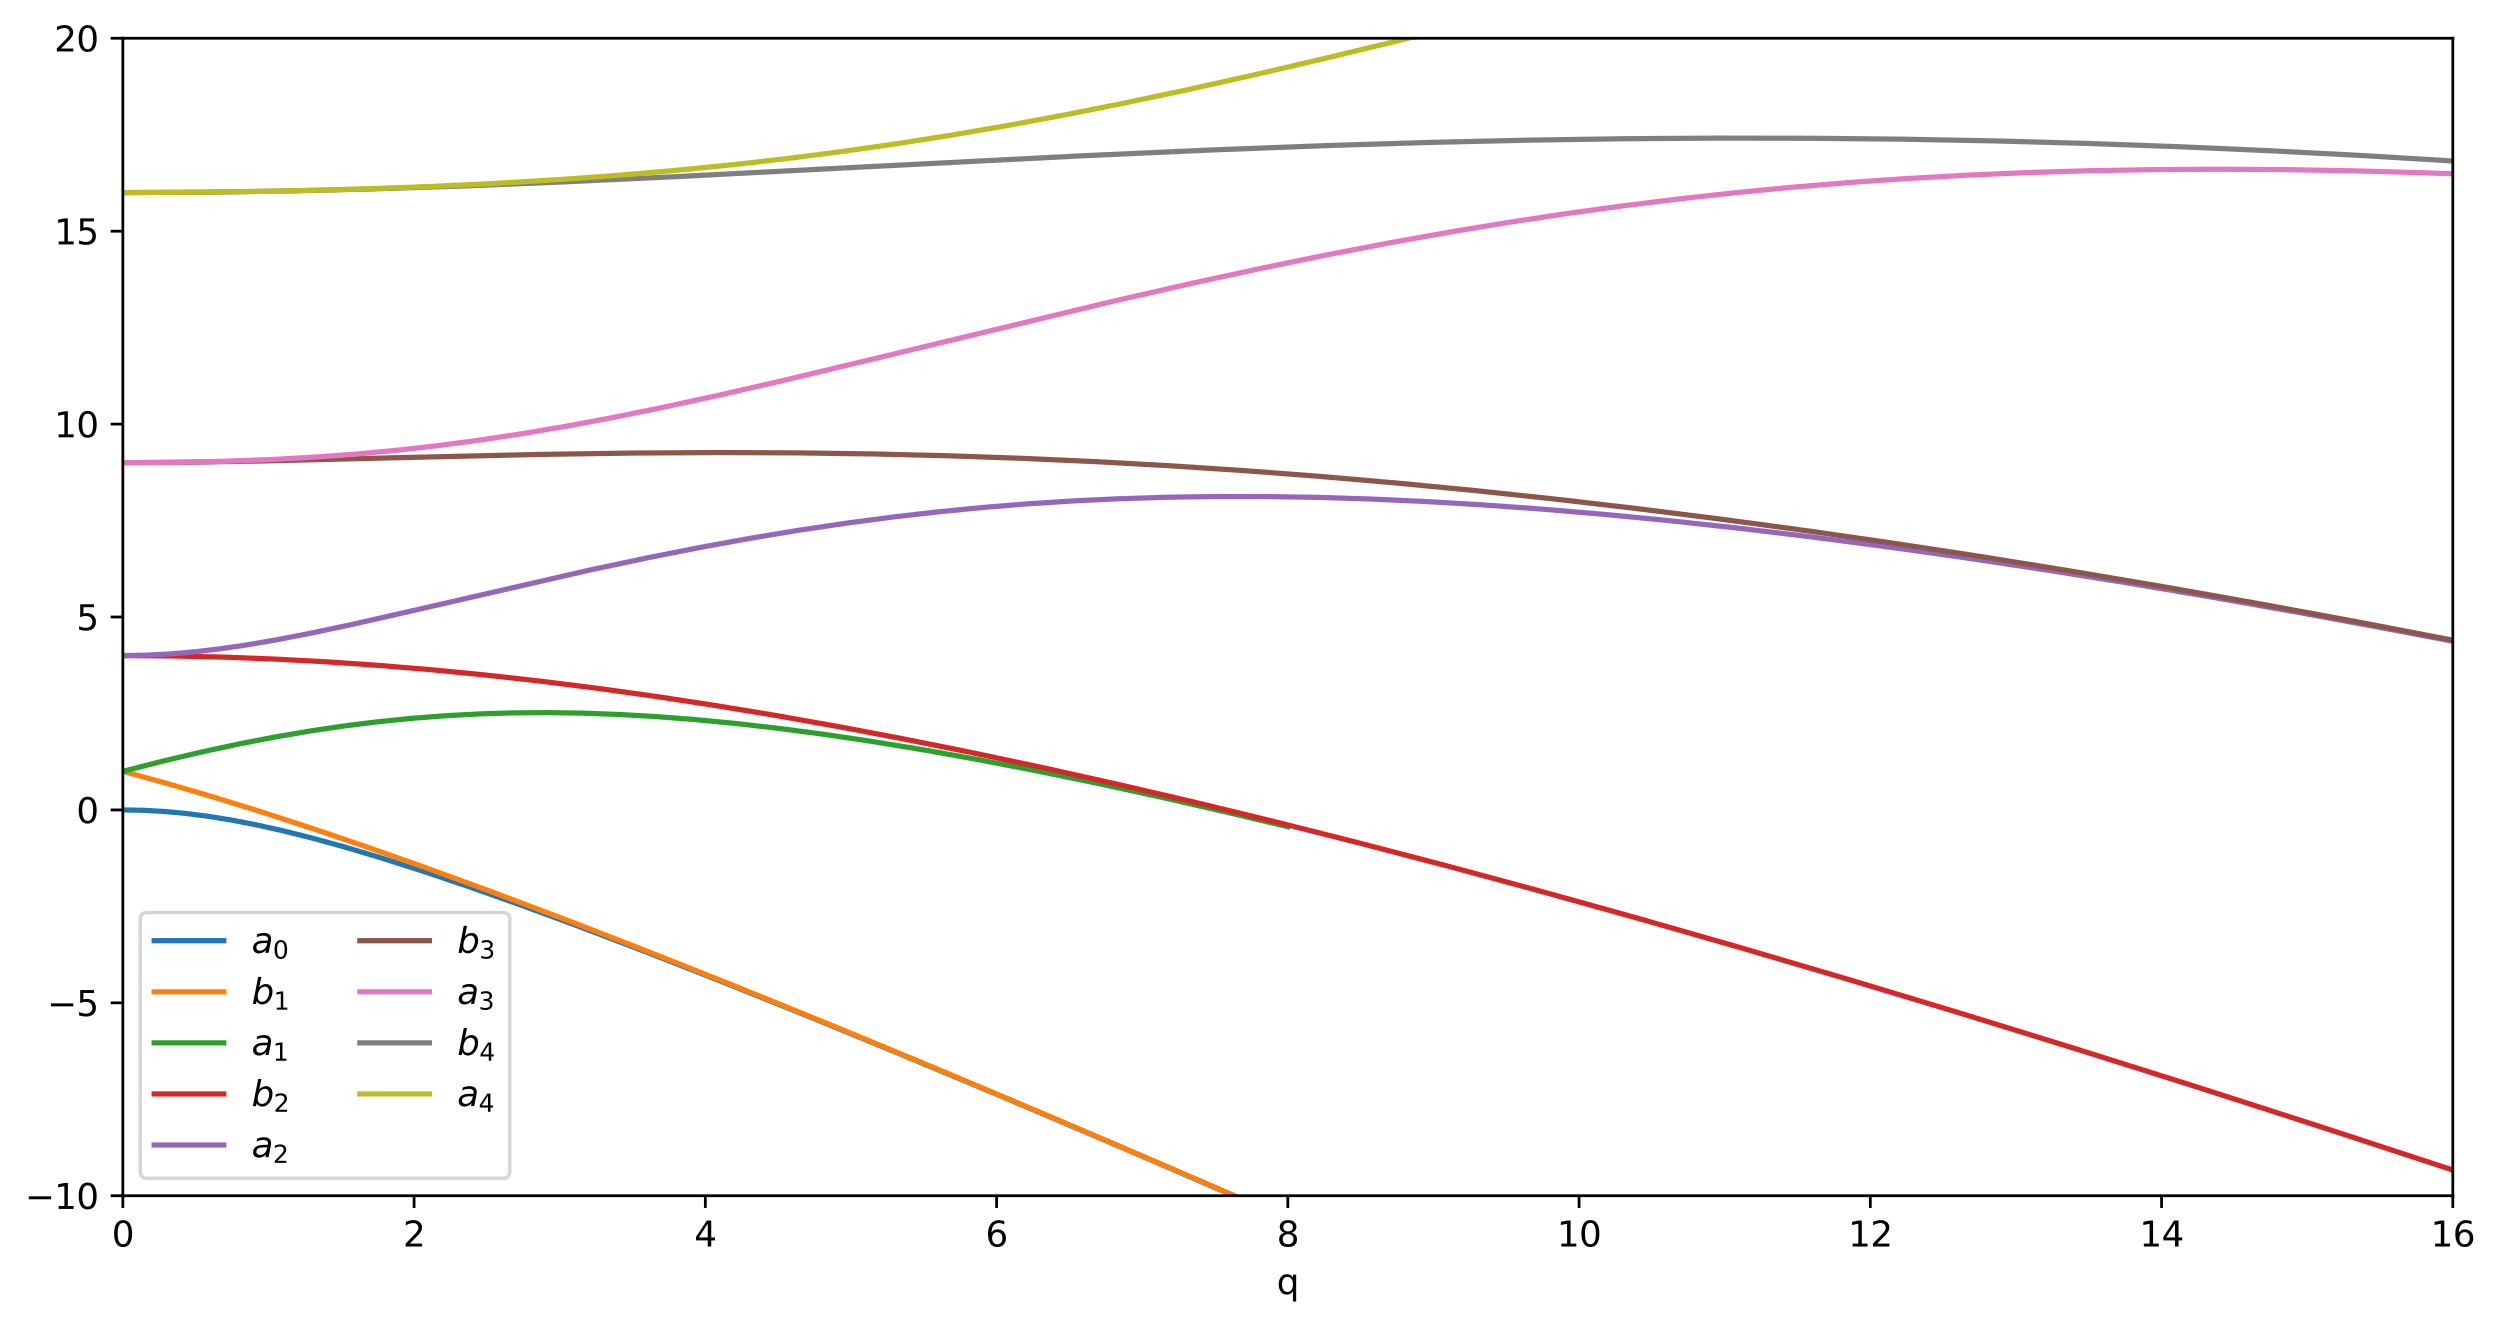 <?xml version="1.0" encoding="utf-8" standalone="no"?>
<!DOCTYPE svg PUBLIC "-//W3C//DTD SVG 1.1//EN"
  "http://www.w3.org/Graphics/SVG/1.1/DTD/svg11.dtd">
<svg xmlns:xlink="http://www.w3.org/1999/xlink" width="718.467pt" height="381.195pt" viewBox="0 0 718.467 381.195" xmlns="http://www.w3.org/2000/svg" version="1.1">
 <defs>
  <style type="text/css">*{stroke-linejoin: round; stroke-linecap: butt}</style>
 </defs>
 <g id="figure_1">
  <g id="patch_1">
   <path d="M 0 381.195 
L 718.467 381.195 
L 718.467 0 
L 0 0 
z
" style="fill: #ffffff"/>
  </g>
  <g id="axes_1">
   <g id="patch_2">
    <path d="M 35.305 343.639 
L 704.905 343.639 
L 704.905 10.999 
L 35.305 10.999 
z
" style="fill: #ffffff"/>
   </g>
   <g id="matplotlib.axis_1">
    <g id="xtick_1">
     <g id="line2d_1">
      <defs>
       <path id="m588dc293c4" d="M 0 0 
L 0 3.5 
" style="stroke: #000000; stroke-width: 0.8"/>
      </defs>
      <g>
       <use xlink:href="#m588dc293c4" x="35.305" y="343.639" style="stroke: #000000; stroke-width: 0.8"/>
      </g>
     </g>
     <g id="text_1">
      <!-- 0 -->
      <g transform="translate(32.123 358.238)scale(0.1 -0.1)">
       <defs>
        <path id="DejaVuSans-30" d="M 2034 4250 
Q 1547 4250 1301 3770 
Q 1056 3291 1056 2328 
Q 1056 1369 1301 889 
Q 1547 409 2034 409 
Q 2525 409 2770 889 
Q 3016 1369 3016 2328 
Q 3016 3291 2770 3770 
Q 2525 4250 2034 4250 
z
M 2034 4750 
Q 2819 4750 3233 4129 
Q 3647 3509 3647 2328 
Q 3647 1150 3233 529 
Q 2819 -91 2034 -91 
Q 1250 -91 836 529 
Q 422 1150 422 2328 
Q 422 3509 836 4129 
Q 1250 4750 2034 4750 
z
" transform="scale(0.016)"/>
       </defs>
       <use xlink:href="#DejaVuSans-30"/>
      </g>
     </g>
    </g>
    <g id="xtick_2">
     <g id="line2d_2">
      <g>
       <use xlink:href="#m588dc293c4" x="119.005" y="343.639" style="stroke: #000000; stroke-width: 0.8"/>
      </g>
     </g>
     <g id="text_2">
      <!-- 2 -->
      <g transform="translate(115.823 358.238)scale(0.1 -0.1)">
       <defs>
        <path id="DejaVuSans-32" d="M 1228 531 
L 3431 531 
L 3431 0 
L 469 0 
L 469 531 
Q 828 903 1448 1529 
Q 2069 2156 2228 2338 
Q 2531 2678 2651 2914 
Q 2772 3150 2772 3378 
Q 2772 3750 2511 3984 
Q 2250 4219 1831 4219 
Q 1534 4219 1204 4116 
Q 875 4013 500 3803 
L 500 4441 
Q 881 4594 1212 4672 
Q 1544 4750 1819 4750 
Q 2544 4750 2975 4387 
Q 3406 4025 3406 3419 
Q 3406 3131 3298 2873 
Q 3191 2616 2906 2266 
Q 2828 2175 2409 1742 
Q 1991 1309 1228 531 
z
" transform="scale(0.016)"/>
       </defs>
       <use xlink:href="#DejaVuSans-32"/>
      </g>
     </g>
    </g>
    <g id="xtick_3">
     <g id="line2d_3">
      <g>
       <use xlink:href="#m588dc293c4" x="202.705" y="343.639" style="stroke: #000000; stroke-width: 0.8"/>
      </g>
     </g>
     <g id="text_3">
      <!-- 4 -->
      <g transform="translate(199.523 358.238)scale(0.1 -0.1)">
       <defs>
        <path id="DejaVuSans-34" d="M 2419 4116 
L 825 1625 
L 2419 1625 
L 2419 4116 
z
M 2253 4666 
L 3047 4666 
L 3047 1625 
L 3713 1625 
L 3713 1100 
L 3047 1100 
L 3047 0 
L 2419 0 
L 2419 1100 
L 313 1100 
L 313 1709 
L 2253 4666 
z
" transform="scale(0.016)"/>
       </defs>
       <use xlink:href="#DejaVuSans-34"/>
      </g>
     </g>
    </g>
    <g id="xtick_4">
     <g id="line2d_4">
      <g>
       <use xlink:href="#m588dc293c4" x="286.405" y="343.639" style="stroke: #000000; stroke-width: 0.8"/>
      </g>
     </g>
     <g id="text_4">
      <!-- 6 -->
      <g transform="translate(283.223 358.238)scale(0.1 -0.1)">
       <defs>
        <path id="DejaVuSans-36" d="M 2113 2584 
Q 1688 2584 1439 2293 
Q 1191 2003 1191 1497 
Q 1191 994 1439 701 
Q 1688 409 2113 409 
Q 2538 409 2786 701 
Q 3034 994 3034 1497 
Q 3034 2003 2786 2293 
Q 2538 2584 2113 2584 
z
M 3366 4563 
L 3366 3988 
Q 3128 4100 2886 4159 
Q 2644 4219 2406 4219 
Q 1781 4219 1451 3797 
Q 1122 3375 1075 2522 
Q 1259 2794 1537 2939 
Q 1816 3084 2150 3084 
Q 2853 3084 3261 2657 
Q 3669 2231 3669 1497 
Q 3669 778 3244 343 
Q 2819 -91 2113 -91 
Q 1303 -91 875 529 
Q 447 1150 447 2328 
Q 447 3434 972 4092 
Q 1497 4750 2381 4750 
Q 2619 4750 2861 4703 
Q 3103 4656 3366 4563 
z
" transform="scale(0.016)"/>
       </defs>
       <use xlink:href="#DejaVuSans-36"/>
      </g>
     </g>
    </g>
    <g id="xtick_5">
     <g id="line2d_5">
      <g>
       <use xlink:href="#m588dc293c4" x="370.105" y="343.639" style="stroke: #000000; stroke-width: 0.8"/>
      </g>
     </g>
     <g id="text_5">
      <!-- 8 -->
      <g transform="translate(366.923 358.238)scale(0.1 -0.1)">
       <defs>
        <path id="DejaVuSans-38" d="M 2034 2216 
Q 1584 2216 1326 1975 
Q 1069 1734 1069 1313 
Q 1069 891 1326 650 
Q 1584 409 2034 409 
Q 2484 409 2743 651 
Q 3003 894 3003 1313 
Q 3003 1734 2745 1975 
Q 2488 2216 2034 2216 
z
M 1403 2484 
Q 997 2584 770 2862 
Q 544 3141 544 3541 
Q 544 4100 942 4425 
Q 1341 4750 2034 4750 
Q 2731 4750 3128 4425 
Q 3525 4100 3525 3541 
Q 3525 3141 3298 2862 
Q 3072 2584 2669 2484 
Q 3125 2378 3379 2068 
Q 3634 1759 3634 1313 
Q 3634 634 3220 271 
Q 2806 -91 2034 -91 
Q 1263 -91 848 271 
Q 434 634 434 1313 
Q 434 1759 690 2068 
Q 947 2378 1403 2484 
z
M 1172 3481 
Q 1172 3119 1398 2916 
Q 1625 2713 2034 2713 
Q 2441 2713 2670 2916 
Q 2900 3119 2900 3481 
Q 2900 3844 2670 4047 
Q 2441 4250 2034 4250 
Q 1625 4250 1398 4047 
Q 1172 3844 1172 3481 
z
" transform="scale(0.016)"/>
       </defs>
       <use xlink:href="#DejaVuSans-38"/>
      </g>
     </g>
    </g>
    <g id="xtick_6">
     <g id="line2d_6">
      <g>
       <use xlink:href="#m588dc293c4" x="453.805" y="343.639" style="stroke: #000000; stroke-width: 0.8"/>
      </g>
     </g>
     <g id="text_6">
      <!-- 10 -->
      <g transform="translate(447.442 358.238)scale(0.1 -0.1)">
       <defs>
        <path id="DejaVuSans-31" d="M 794 531 
L 1825 531 
L 1825 4091 
L 703 3866 
L 703 4441 
L 1819 4666 
L 2450 4666 
L 2450 531 
L 3481 531 
L 3481 0 
L 794 0 
L 794 531 
z
" transform="scale(0.016)"/>
       </defs>
       <use xlink:href="#DejaVuSans-31"/>
       <use xlink:href="#DejaVuSans-30" x="63.623"/>
      </g>
     </g>
    </g>
    <g id="xtick_7">
     <g id="line2d_7">
      <g>
       <use xlink:href="#m588dc293c4" x="537.505" y="343.639" style="stroke: #000000; stroke-width: 0.8"/>
      </g>
     </g>
     <g id="text_7">
      <!-- 12 -->
      <g transform="translate(531.142 358.238)scale(0.1 -0.1)">
       <use xlink:href="#DejaVuSans-31"/>
       <use xlink:href="#DejaVuSans-32" x="63.623"/>
      </g>
     </g>
    </g>
    <g id="xtick_8">
     <g id="line2d_8">
      <g>
       <use xlink:href="#m588dc293c4" x="621.205" y="343.639" style="stroke: #000000; stroke-width: 0.8"/>
      </g>
     </g>
     <g id="text_8">
      <!-- 14 -->
      <g transform="translate(614.842 358.238)scale(0.1 -0.1)">
       <use xlink:href="#DejaVuSans-31"/>
       <use xlink:href="#DejaVuSans-34" x="63.623"/>
      </g>
     </g>
    </g>
    <g id="xtick_9">
     <g id="line2d_9">
      <g>
       <use xlink:href="#m588dc293c4" x="704.905" y="343.639" style="stroke: #000000; stroke-width: 0.8"/>
      </g>
     </g>
     <g id="text_9">
      <!-- 16 -->
      <g transform="translate(698.542 358.238)scale(0.1 -0.1)">
       <use xlink:href="#DejaVuSans-31"/>
       <use xlink:href="#DejaVuSans-36" x="63.623"/>
      </g>
     </g>
    </g>
    <g id="text_10">
     <!-- q -->
     <g transform="translate(366.93 371.916)scale(0.1 -0.1)">
      <defs>
       <path id="DejaVuSans-71" d="M 947 1747 
Q 947 1113 1208 752 
Q 1469 391 1925 391 
Q 2381 391 2643 752 
Q 2906 1113 2906 1747 
Q 2906 2381 2643 2742 
Q 2381 3103 1925 3103 
Q 1469 3103 1208 2742 
Q 947 2381 947 1747 
z
M 2906 525 
Q 2725 213 2448 61 
Q 2172 -91 1784 -91 
Q 1150 -91 751 415 
Q 353 922 353 1747 
Q 353 2572 751 3078 
Q 1150 3584 1784 3584 
Q 2172 3584 2448 3432 
Q 2725 3281 2906 2969 
L 2906 3500 
L 3481 3500 
L 3481 -1331 
L 2906 -1331 
L 2906 525 
z
" transform="scale(0.016)"/>
      </defs>
      <use xlink:href="#DejaVuSans-71"/>
     </g>
    </g>
   </g>
   <g id="matplotlib.axis_2">
    <g id="ytick_1">
     <g id="line2d_10">
      <defs>
       <path id="m5a17f5d104" d="M 0 0 
L -3.5 0 
" style="stroke: #000000; stroke-width: 0.8"/>
      </defs>
      <g>
       <use xlink:href="#m5a17f5d104" x="35.305" y="343.639" style="stroke: #000000; stroke-width: 0.8"/>
      </g>
     </g>
     <g id="text_11">
      <!-- −10 -->
      <g transform="translate(7.2 347.438)scale(0.1 -0.1)">
       <defs>
        <path id="DejaVuSans-2212" d="M 678 2272 
L 4684 2272 
L 4684 1741 
L 678 1741 
L 678 2272 
z
" transform="scale(0.016)"/>
       </defs>
       <use xlink:href="#DejaVuSans-2212"/>
       <use xlink:href="#DejaVuSans-31" x="83.789"/>
       <use xlink:href="#DejaVuSans-30" x="147.412"/>
      </g>
     </g>
    </g>
    <g id="ytick_2">
     <g id="line2d_11">
      <g>
       <use xlink:href="#m5a17f5d104" x="35.305" y="288.199" style="stroke: #000000; stroke-width: 0.8"/>
      </g>
     </g>
     <g id="text_12">
      <!-- −5 -->
      <g transform="translate(13.562 291.998)scale(0.1 -0.1)">
       <defs>
        <path id="DejaVuSans-35" d="M 691 4666 
L 3169 4666 
L 3169 4134 
L 1269 4134 
L 1269 2991 
Q 1406 3038 1543 3061 
Q 1681 3084 1819 3084 
Q 2600 3084 3056 2656 
Q 3513 2228 3513 1497 
Q 3513 744 3044 326 
Q 2575 -91 1722 -91 
Q 1428 -91 1123 -41 
Q 819 9 494 109 
L 494 744 
Q 775 591 1075 516 
Q 1375 441 1709 441 
Q 2250 441 2565 725 
Q 2881 1009 2881 1497 
Q 2881 1984 2565 2268 
Q 2250 2553 1709 2553 
Q 1456 2553 1204 2497 
Q 953 2441 691 2322 
L 691 4666 
z
" transform="scale(0.016)"/>
       </defs>
       <use xlink:href="#DejaVuSans-2212"/>
       <use xlink:href="#DejaVuSans-35" x="83.789"/>
      </g>
     </g>
    </g>
    <g id="ytick_3">
     <g id="line2d_12">
      <g>
       <use xlink:href="#m5a17f5d104" x="35.305" y="232.759" style="stroke: #000000; stroke-width: 0.8"/>
      </g>
     </g>
     <g id="text_13">
      <!-- 0 -->
      <g transform="translate(21.942 236.558)scale(0.1 -0.1)">
       <use xlink:href="#DejaVuSans-30"/>
      </g>
     </g>
    </g>
    <g id="ytick_4">
     <g id="line2d_13">
      <g>
       <use xlink:href="#m5a17f5d104" x="35.305" y="177.319" style="stroke: #000000; stroke-width: 0.8"/>
      </g>
     </g>
     <g id="text_14">
      <!-- 5 -->
      <g transform="translate(21.942 181.118)scale(0.1 -0.1)">
       <use xlink:href="#DejaVuSans-35"/>
      </g>
     </g>
    </g>
    <g id="ytick_5">
     <g id="line2d_14">
      <g>
       <use xlink:href="#m5a17f5d104" x="35.305" y="121.879" style="stroke: #000000; stroke-width: 0.8"/>
      </g>
     </g>
     <g id="text_15">
      <!-- 10 -->
      <g transform="translate(15.58 125.678)scale(0.1 -0.1)">
       <use xlink:href="#DejaVuSans-31"/>
       <use xlink:href="#DejaVuSans-30" x="63.623"/>
      </g>
     </g>
    </g>
    <g id="ytick_6">
     <g id="line2d_15">
      <g>
       <use xlink:href="#m5a17f5d104" x="35.305" y="66.439" style="stroke: #000000; stroke-width: 0.8"/>
      </g>
     </g>
     <g id="text_16">
      <!-- 15 -->
      <g transform="translate(15.58 70.238)scale(0.1 -0.1)">
       <use xlink:href="#DejaVuSans-31"/>
       <use xlink:href="#DejaVuSans-35" x="63.623"/>
      </g>
     </g>
    </g>
    <g id="ytick_7">
     <g id="line2d_16">
      <g>
       <use xlink:href="#m5a17f5d104" x="35.305" y="10.999" style="stroke: #000000; stroke-width: 0.8"/>
      </g>
     </g>
     <g id="text_17">
      <!-- 20 -->
      <g transform="translate(15.58 14.798)scale(0.1 -0.1)">
       <use xlink:href="#DejaVuSans-32"/>
       <use xlink:href="#DejaVuSans-30" x="63.623"/>
      </g>
     </g>
    </g>
   </g>
   <g id="line2d_17">
    <path d="M 35.305 232.759 
L 41.241 232.871 
L 47.238 233.206 
L 53.389 233.774 
L 59.775 234.589 
L 66.498 235.673 
L 73.671 237.057 
L 81.405 238.78 
L 89.845 240.891 
L 99.153 243.453 
L 109.503 246.537 
L 121.109 250.232 
L 134.198 254.638 
L 149.023 259.867 
L 165.851 266.044 
L 184.947 273.296 
L 206.577 281.752 
L 230.996 291.542 
L 258.42 302.781 
L 289.071 315.588 
L 323.166 330.078 
L 360.899 346.36 
L 370.105 350.367 
L 370.105 350.367 
" clip-path="url(#pb161222ac8)" style="fill: none; stroke: #1f77b4; stroke-width: 1.5; stroke-linecap: square"/>
   </g>
   <g id="line2d_18">
    <path d="M 35.305 221.671 
L 47.586 225.04 
L 60.633 228.852 
L 74.58 233.162 
L 89.558 238.026 
L 105.732 243.515 
L 123.276 249.707 
L 142.372 256.687 
L 163.235 264.552 
L 186.071 273.403 
L 211.124 283.355 
L 238.639 294.528 
L 268.872 307.049 
L 302.078 321.046 
L 338.523 336.652 
L 370.105 350.352 
L 370.105 350.352 
" clip-path="url(#pb161222ac8)" style="fill: none; stroke: #ff7f0e; stroke-width: 1.5; stroke-linecap: square"/>
   </g>
   <g id="line2d_19">
    <path d="M 35.305 221.671 
L 47.147 218.649 
L 58.396 216.005 
L 69.155 213.703 
L 79.515 211.712 
L 89.558 210.007 
L 99.367 208.567 
L 109.012 207.375 
L 118.565 206.417 
L 128.098 205.685 
L 137.672 205.173 
L 147.347 204.878 
L 157.197 204.801 
L 167.281 204.946 
L 177.672 205.318 
L 188.441 205.927 
L 199.65 206.786 
L 211.379 207.909 
L 223.711 209.315 
L 236.718 211.024 
L 250.481 213.059 
L 265.081 215.444 
L 280.601 218.207 
L 297.123 221.377 
L 314.707 224.979 
L 333.435 229.046 
L 353.369 233.603 
L 370.105 237.593 
L 370.105 237.593 
" clip-path="url(#pb161222ac8)" style="fill: none; stroke: #2ca02c; stroke-width: 1.5; stroke-linecap: square"/>
   </g>
   <g id="line2d_20">
    <path d="M 35.305 188.407 
L 49.813 188.518 
L 64.363 188.852 
L 78.994 189.41 
L 93.788 190.197 
L 108.747 191.216 
L 123.95 192.476 
L 139.398 193.979 
L 155.215 195.743 
L 171.399 197.772 
L 188.033 200.083 
L 205.157 202.688 
L 222.812 205.6 
L 241.081 208.84 
L 260.044 212.43 
L 279.702 216.379 
L 300.178 220.72 
L 321.511 225.473 
L 343.744 230.655 
L 366.999 236.305 
L 391.275 242.434 
L 416.696 249.083 
L 443.301 256.273 
L 471.133 264.027 
L 500.314 272.389 
L 530.884 281.383 
L 562.884 291.031 
L 596.397 301.368 
L 631.463 312.42 
L 668.163 324.221 
L 704.946 336.269 
L 704.946 336.269 
" clip-path="url(#pb161222ac8)" style="fill: none; stroke: #d62728; stroke-width: 1.5; stroke-linecap: square"/>
   </g>
   <g id="line2d_21">
    <path d="M 35.305 188.407 
L 41.803 188.296 
L 48.424 187.959 
L 55.29 187.384 
L 62.564 186.548 
L 70.411 185.419 
L 79.157 183.931 
L 89.252 181.981 
L 101.513 179.378 
L 118.351 175.556 
L 169.315 163.859 
L 186.316 160.26 
L 201.683 157.231 
L 216.11 154.612 
L 229.964 152.322 
L 243.41 150.323 
L 256.611 148.584 
L 269.689 147.085 
L 282.726 145.814 
L 295.805 144.763 
L 309.005 143.925 
L 322.37 143.3 
L 335.979 142.887 
L 349.915 142.688 
L 364.22 142.707 
L 378.973 142.95 
L 394.217 143.426 
L 409.993 144.141 
L 426.422 145.111 
L 443.506 146.343 
L 461.325 147.853 
L 479.92 149.653 
L 499.374 151.76 
L 519.727 154.191 
L 540.979 156.954 
L 563.211 160.071 
L 586.466 163.557 
L 610.742 167.422 
L 636.081 171.684 
L 662.483 176.351 
L 689.987 181.44 
L 704.946 184.299 
L 704.946 184.299 
" clip-path="url(#pb161222ac8)" style="fill: none; stroke: #9467bd; stroke-width: 1.5; stroke-linecap: square"/>
   </g>
   <g id="line2d_22">
    <path d="M 35.305 132.967 
L 53.052 132.856 
L 75.029 132.483 
L 110.248 131.63 
L 154.847 130.601 
L 182.158 130.199 
L 206.434 130.062 
L 229.239 130.155 
L 251.216 130.464 
L 272.734 130.989 
L 294.068 131.73 
L 315.309 132.69 
L 336.643 133.878 
L 358.069 135.292 
L 379.77 136.949 
L 401.748 138.85 
L 424.093 141.006 
L 446.898 143.432 
L 470.163 146.131 
L 493.979 149.12 
L 518.347 152.403 
L 543.359 155.998 
L 569.015 159.912 
L 595.406 164.164 
L 622.533 168.761 
L 650.487 173.724 
L 679.27 179.06 
L 704.925 183.999 
L 704.925 183.999 
" clip-path="url(#pb161222ac8)" style="fill: none; stroke: #8c564b; stroke-width: 1.5; stroke-linecap: square"/>
   </g>
   <g id="line2d_23">
    <path d="M 35.305 132.967 
L 51.305 132.856 
L 65.558 132.538 
L 78.708 132.026 
L 91.122 131.321 
L 103.076 130.42 
L 114.754 129.318 
L 126.341 128.002 
L 138.111 126.441 
L 150.157 124.616 
L 162.663 122.496 
L 175.997 120.007 
L 190.434 117.082 
L 206.618 113.57 
L 225.653 109.206 
L 250.94 103.163 
L 319.999 86.547 
L 342.712 81.379 
L 362.942 77.001 
L 381.701 73.168 
L 399.541 69.748 
L 416.736 66.676 
L 433.472 63.912 
L 449.932 61.418 
L 466.208 59.177 
L 482.393 57.172 
L 498.577 55.391 
L 514.853 53.823 
L 531.313 52.462 
L 547.957 51.31 
L 564.877 50.362 
L 582.164 49.617 
L 599.82 49.079 
L 617.935 48.751 
L 636.602 48.636 
L 655.821 48.742 
L 675.591 49.074 
L 696.097 49.642 
L 704.925 49.953 
L 704.925 49.953 
" clip-path="url(#pb161222ac8)" style="fill: none; stroke: #e377c2; stroke-width: 1.5; stroke-linecap: square"/>
   </g>
   <g id="line2d_24">
    <path d="M 35.305 55.351 
L 58.355 55.239 
L 81.732 54.902 
L 106.09 54.326 
L 132.083 53.485 
L 161.018 52.32 
L 195.512 50.699 
L 248.642 47.948 
L 311.58 44.744 
L 348.853 43.074 
L 381.221 41.843 
L 411.137 40.925 
L 439.582 40.274 
L 467.046 39.866 
L 494.02 39.687 
L 520.503 39.733 
L 546.823 40.001 
L 572.979 40.489 
L 599.299 41.203 
L 625.619 42.139 
L 652.102 43.303 
L 678.912 44.705 
L 705.068 46.284 
L 705.068 46.284 
" clip-path="url(#pb161222ac8)" style="fill: none; stroke: #7f7f7f; stroke-width: 1.5; stroke-linecap: square"/>
   </g>
   <g id="line2d_25">
    <path d="M 35.305 55.351 
L 58.191 55.24 
L 80.588 54.911 
L 102.003 54.377 
L 122.438 53.647 
L 141.728 52.736 
L 159.874 51.66 
L 177.202 50.413 
L 193.877 48.992 
L 210.061 47.39 
L 225.918 45.596 
L 241.449 43.615 
L 256.979 41.411 
L 272.673 38.956 
L 288.53 36.251 
L 304.878 33.235 
L 322.043 29.839 
L 340.188 26.018 
L 359.806 21.657 
L 381.712 16.555 
L 407.541 10.302 
L 442.852 1.506 
L 452.816 -1 
L 452.816 -1 
" clip-path="url(#pb161222ac8)" style="fill: none; stroke: #bcbd22; stroke-width: 1.5; stroke-linecap: square"/>
   </g>
   <g id="patch_3">
    <path d="M 35.305 343.639 
L 35.305 10.999 
" style="fill: none; stroke: #000000; stroke-width: 0.8; stroke-linejoin: miter; stroke-linecap: square"/>
   </g>
   <g id="patch_4">
    <path d="M 704.905 343.639 
L 704.905 10.999 
" style="fill: none; stroke: #000000; stroke-width: 0.8; stroke-linejoin: miter; stroke-linecap: square"/>
   </g>
   <g id="patch_5">
    <path d="M 35.305 343.639 
L 704.905 343.639 
" style="fill: none; stroke: #000000; stroke-width: 0.8; stroke-linejoin: miter; stroke-linecap: square"/>
   </g>
   <g id="patch_6">
    <path d="M 35.305 10.999 
L 704.905 10.999 
" style="fill: none; stroke: #000000; stroke-width: 0.8; stroke-linejoin: miter; stroke-linecap: square"/>
   </g>
   <g id="legend_1">
    <g id="patch_7">
     <path d="M 42.305 338.639 
L 144.505 338.639 
Q 146.505 338.639 146.505 336.639 
L 146.505 264.249 
Q 146.505 262.249 144.505 262.249 
L 42.305 262.249 
Q 40.305 262.249 40.305 264.249 
L 40.305 336.639 
Q 40.305 338.639 42.305 338.639 
z
" style="fill: #ffffff; opacity: 0.8; stroke: #cccccc; stroke-linejoin: miter"/>
    </g>
    <g id="line2d_26">
     <path d="M 44.305 270.347 
L 54.305 270.347 
L 64.305 270.347 
" style="fill: none; stroke: #1f77b4; stroke-width: 1.5; stroke-linecap: square"/>
    </g>
    <g id="text_18">
     <!-- $a_0$ -->
     <g transform="translate(72.305 273.847)scale(0.1 -0.1)">
      <defs>
       <path id="DejaVuSans-Oblique-61" d="M 3438 1997 
L 3047 0 
L 2472 0 
L 2578 531 
Q 2325 219 2001 64 
Q 1678 -91 1281 -91 
Q 834 -91 548 182 
Q 263 456 263 884 
Q 263 1497 752 1853 
Q 1241 2209 2100 2209 
L 2900 2209 
L 2931 2363 
Q 2938 2388 2941 2417 
Q 2944 2447 2944 2509 
Q 2944 2788 2717 2942 
Q 2491 3097 2081 3097 
Q 1800 3097 1504 3025 
Q 1209 2953 897 2809 
L 997 3341 
Q 1322 3463 1633 3523 
Q 1944 3584 2234 3584 
Q 2853 3584 3176 3315 
Q 3500 3047 3500 2534 
Q 3500 2431 3484 2292 
Q 3469 2153 3438 1997 
z
M 2816 1759 
L 2241 1759 
Q 1534 1759 1195 1570 
Q 856 1381 856 984 
Q 856 709 1029 553 
Q 1203 397 1509 397 
Q 1978 397 2328 733 
Q 2678 1069 2791 1631 
L 2816 1759 
z
" transform="scale(0.016)"/>
      </defs>
      <use xlink:href="#DejaVuSans-Oblique-61"/>
      <use xlink:href="#DejaVuSans-30" transform="translate(61.279 -16.406)scale(0.7)"/>
     </g>
    </g>
    <g id="line2d_27">
     <path d="M 44.305 285.025 
L 54.305 285.025 
L 64.305 285.025 
" style="fill: none; stroke: #ff7f0e; stroke-width: 1.5; stroke-linecap: square"/>
    </g>
    <g id="text_19">
     <!-- $b_1$ -->
     <g transform="translate(72.305 288.525)scale(0.1 -0.1)">
      <defs>
       <path id="DejaVuSans-Oblique-62" d="M 3169 2138 
Q 3169 2591 2961 2847 
Q 2753 3103 2388 3103 
Q 2122 3103 1889 2973 
Q 1656 2844 1484 2597 
Q 1303 2338 1198 1995 
Q 1094 1653 1094 1313 
Q 1094 881 1298 636 
Q 1503 391 1863 391 
Q 2134 391 2365 517 
Q 2597 644 2772 891 
Q 2950 1147 3059 1487 
Q 3169 1828 3169 2138 
z
M 1381 2969 
Q 1594 3256 1914 3420 
Q 2234 3584 2584 3584 
Q 3122 3584 3439 3221 
Q 3756 2859 3756 2241 
Q 3756 1734 3570 1259 
Q 3384 784 3041 416 
Q 2816 172 2522 40 
Q 2228 -91 1906 -91 
Q 1566 -91 1316 65 
Q 1066 222 909 531 
L 806 0 
L 231 0 
L 1178 4863 
L 1753 4863 
L 1381 2969 
z
" transform="scale(0.016)"/>
      </defs>
      <use xlink:href="#DejaVuSans-Oblique-62" transform="translate(0 0.016)"/>
      <use xlink:href="#DejaVuSans-31" transform="translate(63.477 -16.391)scale(0.7)"/>
     </g>
    </g>
    <g id="line2d_28">
     <path d="M 44.305 299.703 
L 54.305 299.703 
L 64.305 299.703 
" style="fill: none; stroke: #2ca02c; stroke-width: 1.5; stroke-linecap: square"/>
    </g>
    <g id="text_20">
     <!-- $a_1$ -->
     <g transform="translate(72.305 303.203)scale(0.1 -0.1)">
      <use xlink:href="#DejaVuSans-Oblique-61"/>
      <use xlink:href="#DejaVuSans-31" transform="translate(61.279 -16.406)scale(0.7)"/>
     </g>
    </g>
    <g id="line2d_29">
     <path d="M 44.305 314.381 
L 54.305 314.381 
L 64.305 314.381 
" style="fill: none; stroke: #d62728; stroke-width: 1.5; stroke-linecap: square"/>
    </g>
    <g id="text_21">
     <!-- $b_2$ -->
     <g transform="translate(72.305 317.881)scale(0.1 -0.1)">
      <use xlink:href="#DejaVuSans-Oblique-62" transform="translate(0 0.016)"/>
      <use xlink:href="#DejaVuSans-32" transform="translate(63.477 -16.391)scale(0.7)"/>
     </g>
    </g>
    <g id="line2d_30">
     <path d="M 44.305 329.06 
L 54.305 329.06 
L 64.305 329.06 
" style="fill: none; stroke: #9467bd; stroke-width: 1.5; stroke-linecap: square"/>
    </g>
    <g id="text_22">
     <!-- $a_2$ -->
     <g transform="translate(72.305 332.56)scale(0.1 -0.1)">
      <use xlink:href="#DejaVuSans-Oblique-61"/>
      <use xlink:href="#DejaVuSans-32" transform="translate(61.279 -16.406)scale(0.7)"/>
     </g>
    </g>
    <g id="line2d_31">
     <path d="M 103.405 270.347 
L 113.405 270.347 
L 123.405 270.347 
" style="fill: none; stroke: #8c564b; stroke-width: 1.5; stroke-linecap: square"/>
    </g>
    <g id="text_23">
     <!-- $b_3$ -->
     <g transform="translate(131.405 273.847)scale(0.1 -0.1)">
      <defs>
       <path id="DejaVuSans-33" d="M 2597 2516 
Q 3050 2419 3304 2112 
Q 3559 1806 3559 1356 
Q 3559 666 3084 287 
Q 2609 -91 1734 -91 
Q 1441 -91 1130 -33 
Q 819 25 488 141 
L 488 750 
Q 750 597 1062 519 
Q 1375 441 1716 441 
Q 2309 441 2620 675 
Q 2931 909 2931 1356 
Q 2931 1769 2642 2001 
Q 2353 2234 1838 2234 
L 1294 2234 
L 1294 2753 
L 1863 2753 
Q 2328 2753 2575 2939 
Q 2822 3125 2822 3475 
Q 2822 3834 2567 4026 
Q 2313 4219 1838 4219 
Q 1578 4219 1281 4162 
Q 984 4106 628 3988 
L 628 4550 
Q 988 4650 1302 4700 
Q 1616 4750 1894 4750 
Q 2613 4750 3031 4423 
Q 3450 4097 3450 3541 
Q 3450 3153 3228 2886 
Q 3006 2619 2597 2516 
z
" transform="scale(0.016)"/>
      </defs>
      <use xlink:href="#DejaVuSans-Oblique-62" transform="translate(0 0.016)"/>
      <use xlink:href="#DejaVuSans-33" transform="translate(63.477 -16.391)scale(0.7)"/>
     </g>
    </g>
    <g id="line2d_32">
     <path d="M 103.405 285.025 
L 113.405 285.025 
L 123.405 285.025 
" style="fill: none; stroke: #e377c2; stroke-width: 1.5; stroke-linecap: square"/>
    </g>
    <g id="text_24">
     <!-- $a_3$ -->
     <g transform="translate(131.405 288.525)scale(0.1 -0.1)">
      <use xlink:href="#DejaVuSans-Oblique-61"/>
      <use xlink:href="#DejaVuSans-33" transform="translate(61.279 -16.406)scale(0.7)"/>
     </g>
    </g>
    <g id="line2d_33">
     <path d="M 103.405 299.703 
L 113.405 299.703 
L 123.405 299.703 
" style="fill: none; stroke: #7f7f7f; stroke-width: 1.5; stroke-linecap: square"/>
    </g>
    <g id="text_25">
     <!-- $b_4$ -->
     <g transform="translate(131.405 303.203)scale(0.1 -0.1)">
      <use xlink:href="#DejaVuSans-Oblique-62" transform="translate(0 0.016)"/>
      <use xlink:href="#DejaVuSans-34" transform="translate(63.477 -16.391)scale(0.7)"/>
     </g>
    </g>
    <g id="line2d_34">
     <path d="M 103.405 314.381 
L 113.405 314.381 
L 123.405 314.381 
" style="fill: none; stroke: #bcbd22; stroke-width: 1.5; stroke-linecap: square"/>
    </g>
    <g id="text_26">
     <!-- $a_4$ -->
     <g transform="translate(131.405 317.881)scale(0.1 -0.1)">
      <use xlink:href="#DejaVuSans-Oblique-61"/>
      <use xlink:href="#DejaVuSans-34" transform="translate(61.279 -16.406)scale(0.7)"/>
     </g>
    </g>
   </g>
  </g>
 </g>
 <defs>
  <clipPath id="pb161222ac8">
   <rect x="35.305" y="10.999" width="669.6" height="332.64"/>
  </clipPath>
 </defs>
</svg>
